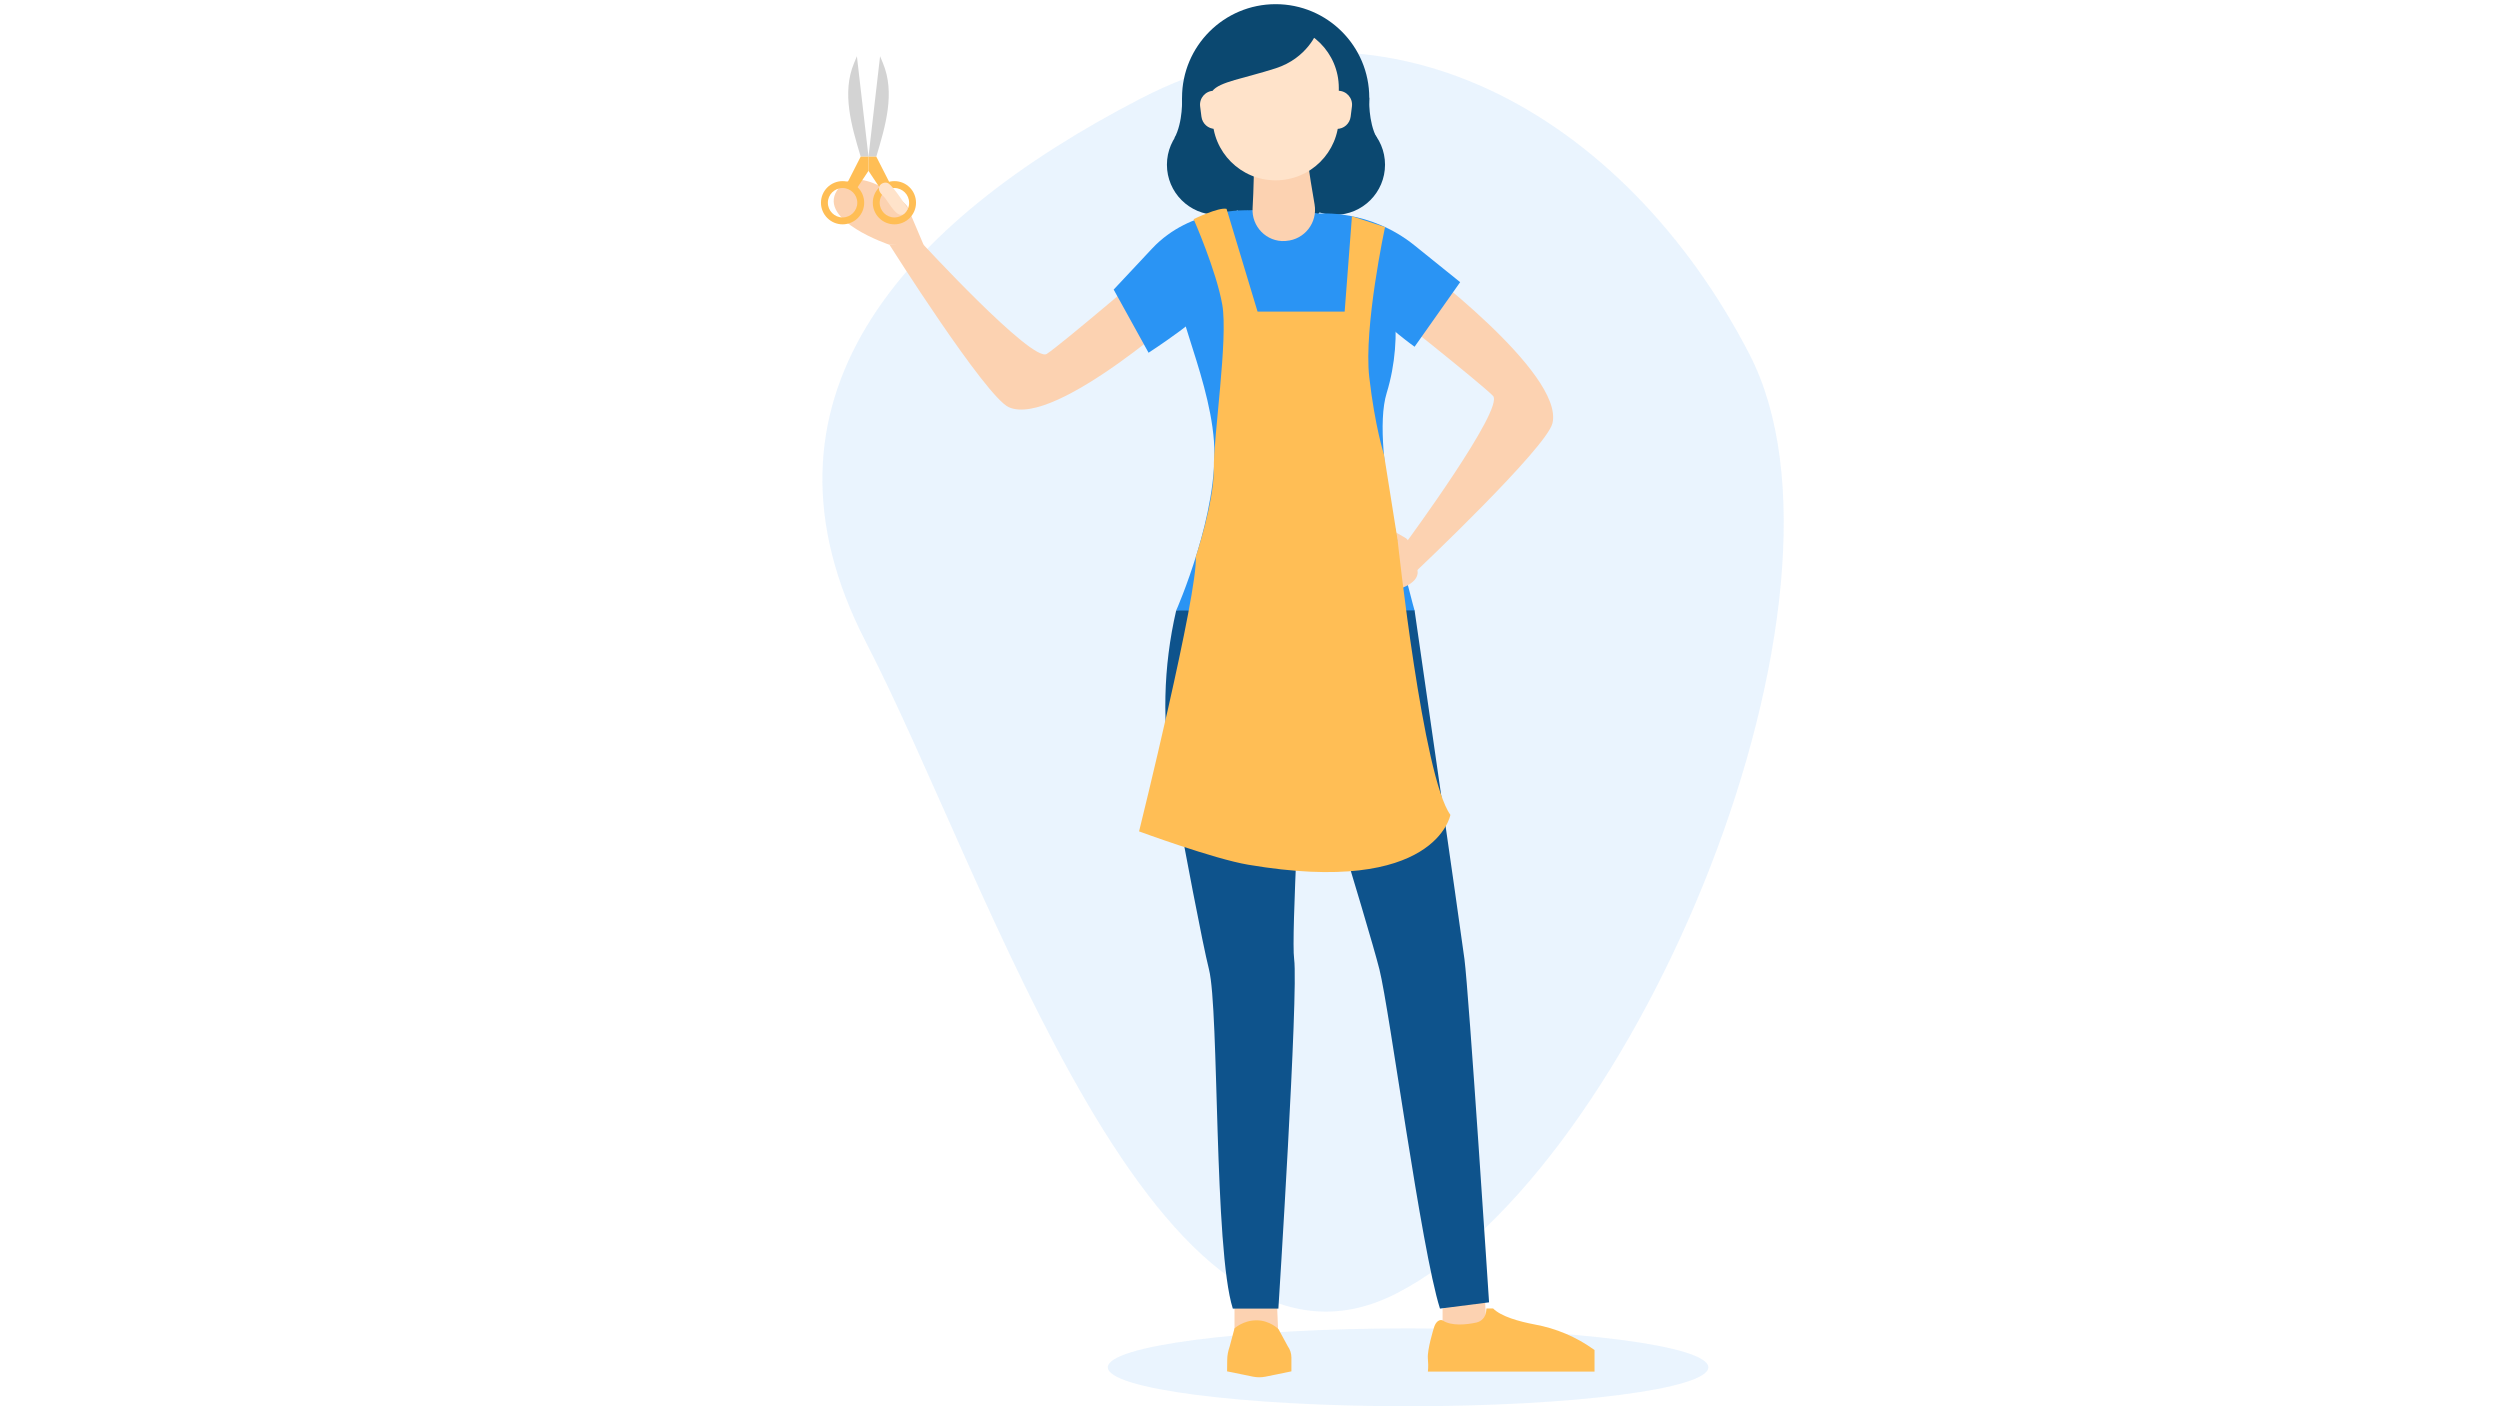 <svg xmlns="http://www.w3.org/2000/svg" xmlns:xlink="http://www.w3.org/1999/xlink" version="1.1" id="Haircut" x="0px" y="0px" viewBox="0 0 1920 1080" style="enable-background:new 0 0 1920 1080;" xml:space="preserve">
<style type="text/css">
	.st0{opacity:0.1;fill:#2A94F4;}
	.st1{fill:#0B4870;}
	.st2{fill:#FCD2B1;}
	.st3{fill:#FFBE55;}
	.st4{fill:#2A94F4;}
	.st5{fill:#0E538C;}
	.st6{fill:#D3D3D3;}
	.st7{fill:#FFE3CA;}
</style>
<ellipse class="st0" cx="1081.4" cy="1050.1" rx="230.6" ry="29.9"/>
<path class="st0" d="M1073,993.1c-184.8,95.6-312.4-315.2-408-500s26.2-321.8,211-417.4s371.9,11.4,467.5,196.2  C1439.2,456.7,1257.8,897.5,1073,993.1z"/>
<circle class="st1" cx="979.7" cy="75.1" r="71.9"/>
<circle class="st1" cx="1025.2" cy="126.5" r="38.5"/>
<circle class="st1" cx="982.5" cy="140.2" r="38.5"/>
<circle class="st1" cx="934.7" cy="126.5" r="38.5"/>
<polygon class="st2" points="1107.9,1005 1107.9,1020.2 1141.7,1020.2 1140.3,995.4 "/>
<path class="st3" d="M1101.1,1020.2c0,0-5.1,16.4-4.5,23.1c0.6,6.8,0,10.1,0,10.1h128v-16.6l-0.6-0.4c-13.5-9.7-28.9-16.2-45.3-19.2  c-12.1-2.3-25.8-6.1-32-12.3h-5.1l-0.3,2.7c-0.5,4-3.4,7.2-7.4,8.1c-7.4,1.6-19.1,3-26.1-1.7  C1107.9,1014,1103.4,1012.1,1101.1,1020.2z"/>
<polygon class="st2" points="948.1,1003.1 948.1,1029.3 981.9,1029.3 980.5,995.4 "/>
<path class="st2" d="M709.3,188c0,0-11.1-26.1-12.5-29.5c-1.4-3.4-39.3-35.4-54-12.2C628,169.6,683.2,188,683.2,188H709.3z"/>
<path class="st2" d="M916.7,232.7l-27-31.9c0,0-74.7,63.9-85.8,71s-97.2-86.6-97.2-86.6l-23.5,2.9c0,0,73.7,116.5,91.5,124.6  C810.7,329,916.7,232.7,916.7,232.7z"/>
<path class="st4" d="M958.6,161.5c0,0-40.2,25.9-52.6,44c-12.4,18,22.1,77.8,26.3,133.1c4.2,55.3-29,130.3-29,130.3  s163.9,33.3,183.1,0c0,0-35-123.2-21.4-167.2c13.5-44,5.4-91.1-9.2-117.9C1041.1,157.1,958.6,161.5,958.6,161.5z"/>
<path class="st5" d="M994.9,529.7c0,0,55.9,180.6,64.5,214.8c7.9,31.6,31.9,214.3,46.5,260.5l37.7-4.8c0,0-15.5-237.6-18.9-263.6  c-3.4-25.9-38.3-267.8-38.3-267.8h-91.6V529.7z"/>
<path class="st5" d="M903.3,468.9c-10,43.2-11,88-3,131.5c9.9,53.8,23.1,123.8,28.2,144.1c7.9,31.6,3.7,214.3,18.3,260.5h35  c0,0,15.5-242.5,12.1-268.4c-2.4-18.2,5.7-147.2,6.8-219.9c0.5-31.2-5.8-47.8-5.8-47.8L903.3,468.9L903.3,468.9z"/>
<path class="st4" d="M958.6,161.5c0,0-44.1-2.3-73.7,29.3s-29.6,31.6-29.6,31.6l26.8,48.5c0,0,45.4-29.3,55.5-45.1  C947.7,210,958.6,161.5,958.6,161.5z"/>
<path class="st2" d="M1086.5,200.9l-26.1,32.6c0,0,77,61,86.2,70.5s-66.3,112.1-66.3,112.1l7.3,22.6c0,0,100.2-94.7,104.7-113.7  C1201.4,286.4,1086.5,200.9,1086.5,200.9z"/>
<path class="st4" d="M1013.1,164.1c0,0,38.3-3.8,73.3,24.4s35,28.2,35,28.2l-35,49.6C1086.4,266.3,1007.5,210.7,1013.1,164.1z"/>
<path class="st2" d="M1073.3,415c0,0-26.1,15.8-23.6,30.1s20.7,8.6,20.7,8.6s19.6-4.6,18.3-15c-1.2-9.5-6.1-23.2-8.5-25  c-0.2-0.2-0.5-0.4-0.7-0.5l-7.4-4.3L1073.3,415z"/>
<g>
	<path class="st6" d="M667,120.3l8.9-77.1l2.2,5.3c9.5,22.8,2,48.1-5.1,71.8v0H667z"/>
	<polygon class="st3" points="667,120.3 667,131.2 677.5,147 683.9,141.7 673,120.3  "/>
	<path class="st3" d="M686.9,139.1c-9.1,0-16.6,7.4-16.6,16.6c0,9.1,7.4,16.6,16.6,16.6c9.1,0,16.6-7.4,16.6-16.6   C703.5,146.5,696.1,139.1,686.9,139.1z M686.9,167c-6.2,0-11.3-5.1-11.3-11.3c0-6.2,5.1-11.3,11.3-11.3c6.2,0,11.3,5.1,11.3,11.3   C698.3,161.9,693.2,167,686.9,167z"/>
	<path class="st6" d="M667,120.3l-8.9-77.1l-2.2,5.3c-9.5,22.8-2,48.1,5.1,71.8v0H667z"/>
	<polygon class="st3" points="667,120.3 667,131.2 656.5,147 650.1,141.7 661,120.3  "/>
	<path class="st3" d="M630.5,155.7c0,9.1,7.4,16.6,16.6,16.6c9.1,0,16.6-7.4,16.6-16.6c0-9.1-7.4-16.6-16.6-16.6   C638,139.1,630.5,146.5,630.5,155.7z M635.8,155.7c0-6.2,5.1-11.3,11.3-11.3s11.3,5.1,11.3,11.3c0,6.2-5.1,11.3-11.3,11.3   S635.8,161.9,635.8,155.7z"/>
</g>
<path class="st7" d="M697.2,160.4c0,0-9.9-15.9-14.7-19.4c-3.7-2.7-12,2.3-4.4,9.3C682.9,154.6,690.5,173.6,697.2,160.4z"/>
<path class="st3" d="M981.9,1020.8c0,0-6.6-6.8-16.9-6.8s-16.9,6.2-16.9,6.2l-3.8,14.2c-1.1,3.2-1.8,6.6-1.8,10l-0.1,8.8l20,4.1  c3.1,0.6,6.3,0.6,9.4,0l20-4.1v-10.6c0-3.1-1-6.2-2.8-8.7L981.9,1020.8z"/>
<path class="st1" d="M907.8,75.1c0,0,1,18.4-5.9,31.1H921V75.1H907.8z"/>
<path class="st1" d="M1051.6,75.1c0,0-1,18.4,5.9,31.1h-19.1V75.1H1051.6z"/>
<path class="st3" d="M942,160.4l23.8,78.9h66.9l5.6-73.2l25.4,8.3c0,0-16.5,77-12.1,115.3s11.3,59.4,11.3,59.4l10.5,66  c0,0,19.5,182.1,40.5,210.7c0,0-11,62.8-155.3,38.3c-26.6-4.5-83.8-25.6-83.8-25.6s45.7-184.7,43.5-210.8c0,0,14.1-41.9,13.9-67.4  c-0.3-25.5,11.1-100.1,6.5-126.3c-4.6-26.2-22-65.7-22-65.7S936.1,158.9,942,160.4z"/>
<path class="st2" d="M987.9,185c14.1-1.1,24.1-14.1,21.7-28c-3.7-21.4-8.9-53.8-8.4-65.1c0.8-17.3-37.9-3.6-37.9-3.6  s0.3,44.3-1.3,71.4C961,174,972.8,186,987,185.1C987.3,185.1,987.6,185,987.9,185z"/>
<path class="st7" d="M979.7,138.5L979.7,138.5c-26.8,0-48.5-21.7-48.5-48.5V67.5c0-26.8,21.7-48.5,48.5-48.5h0  c26.8,0,48.5,21.7,48.5,48.5v22.6C1028.2,116.8,1006.5,138.5,979.7,138.5z"/>
<path class="st7" d="M933.3,99L933.3,99c-5.4,0-9.9-4-10.6-9.4l-1-7.9c-0.8-6.4,4.2-12,10.6-12h1c5.9,0,10.7,4.8,10.7,10.7v7.9  C944,94.3,939.2,99,933.3,99z"/>
<path class="st7" d="M1026.7,99L1026.7,99c5.4,0,9.9-4,10.6-9.4l1-7.9c0.8-6.4-4.2-12-10.6-12h-1c-5.9,0-10.7,4.8-10.7,10.7v7.9  C1016,94.3,1020.8,99,1026.7,99z"/>
<path class="st1" d="M1011.6,24.3c0,0-7.3,20.3-32,28.2c-24.6,7.9-42.9,10.2-48.5,17.4c0,0-11.7-40.5,25.4-49.9  S1002.2,12.6,1011.6,24.3z"/>
</svg>